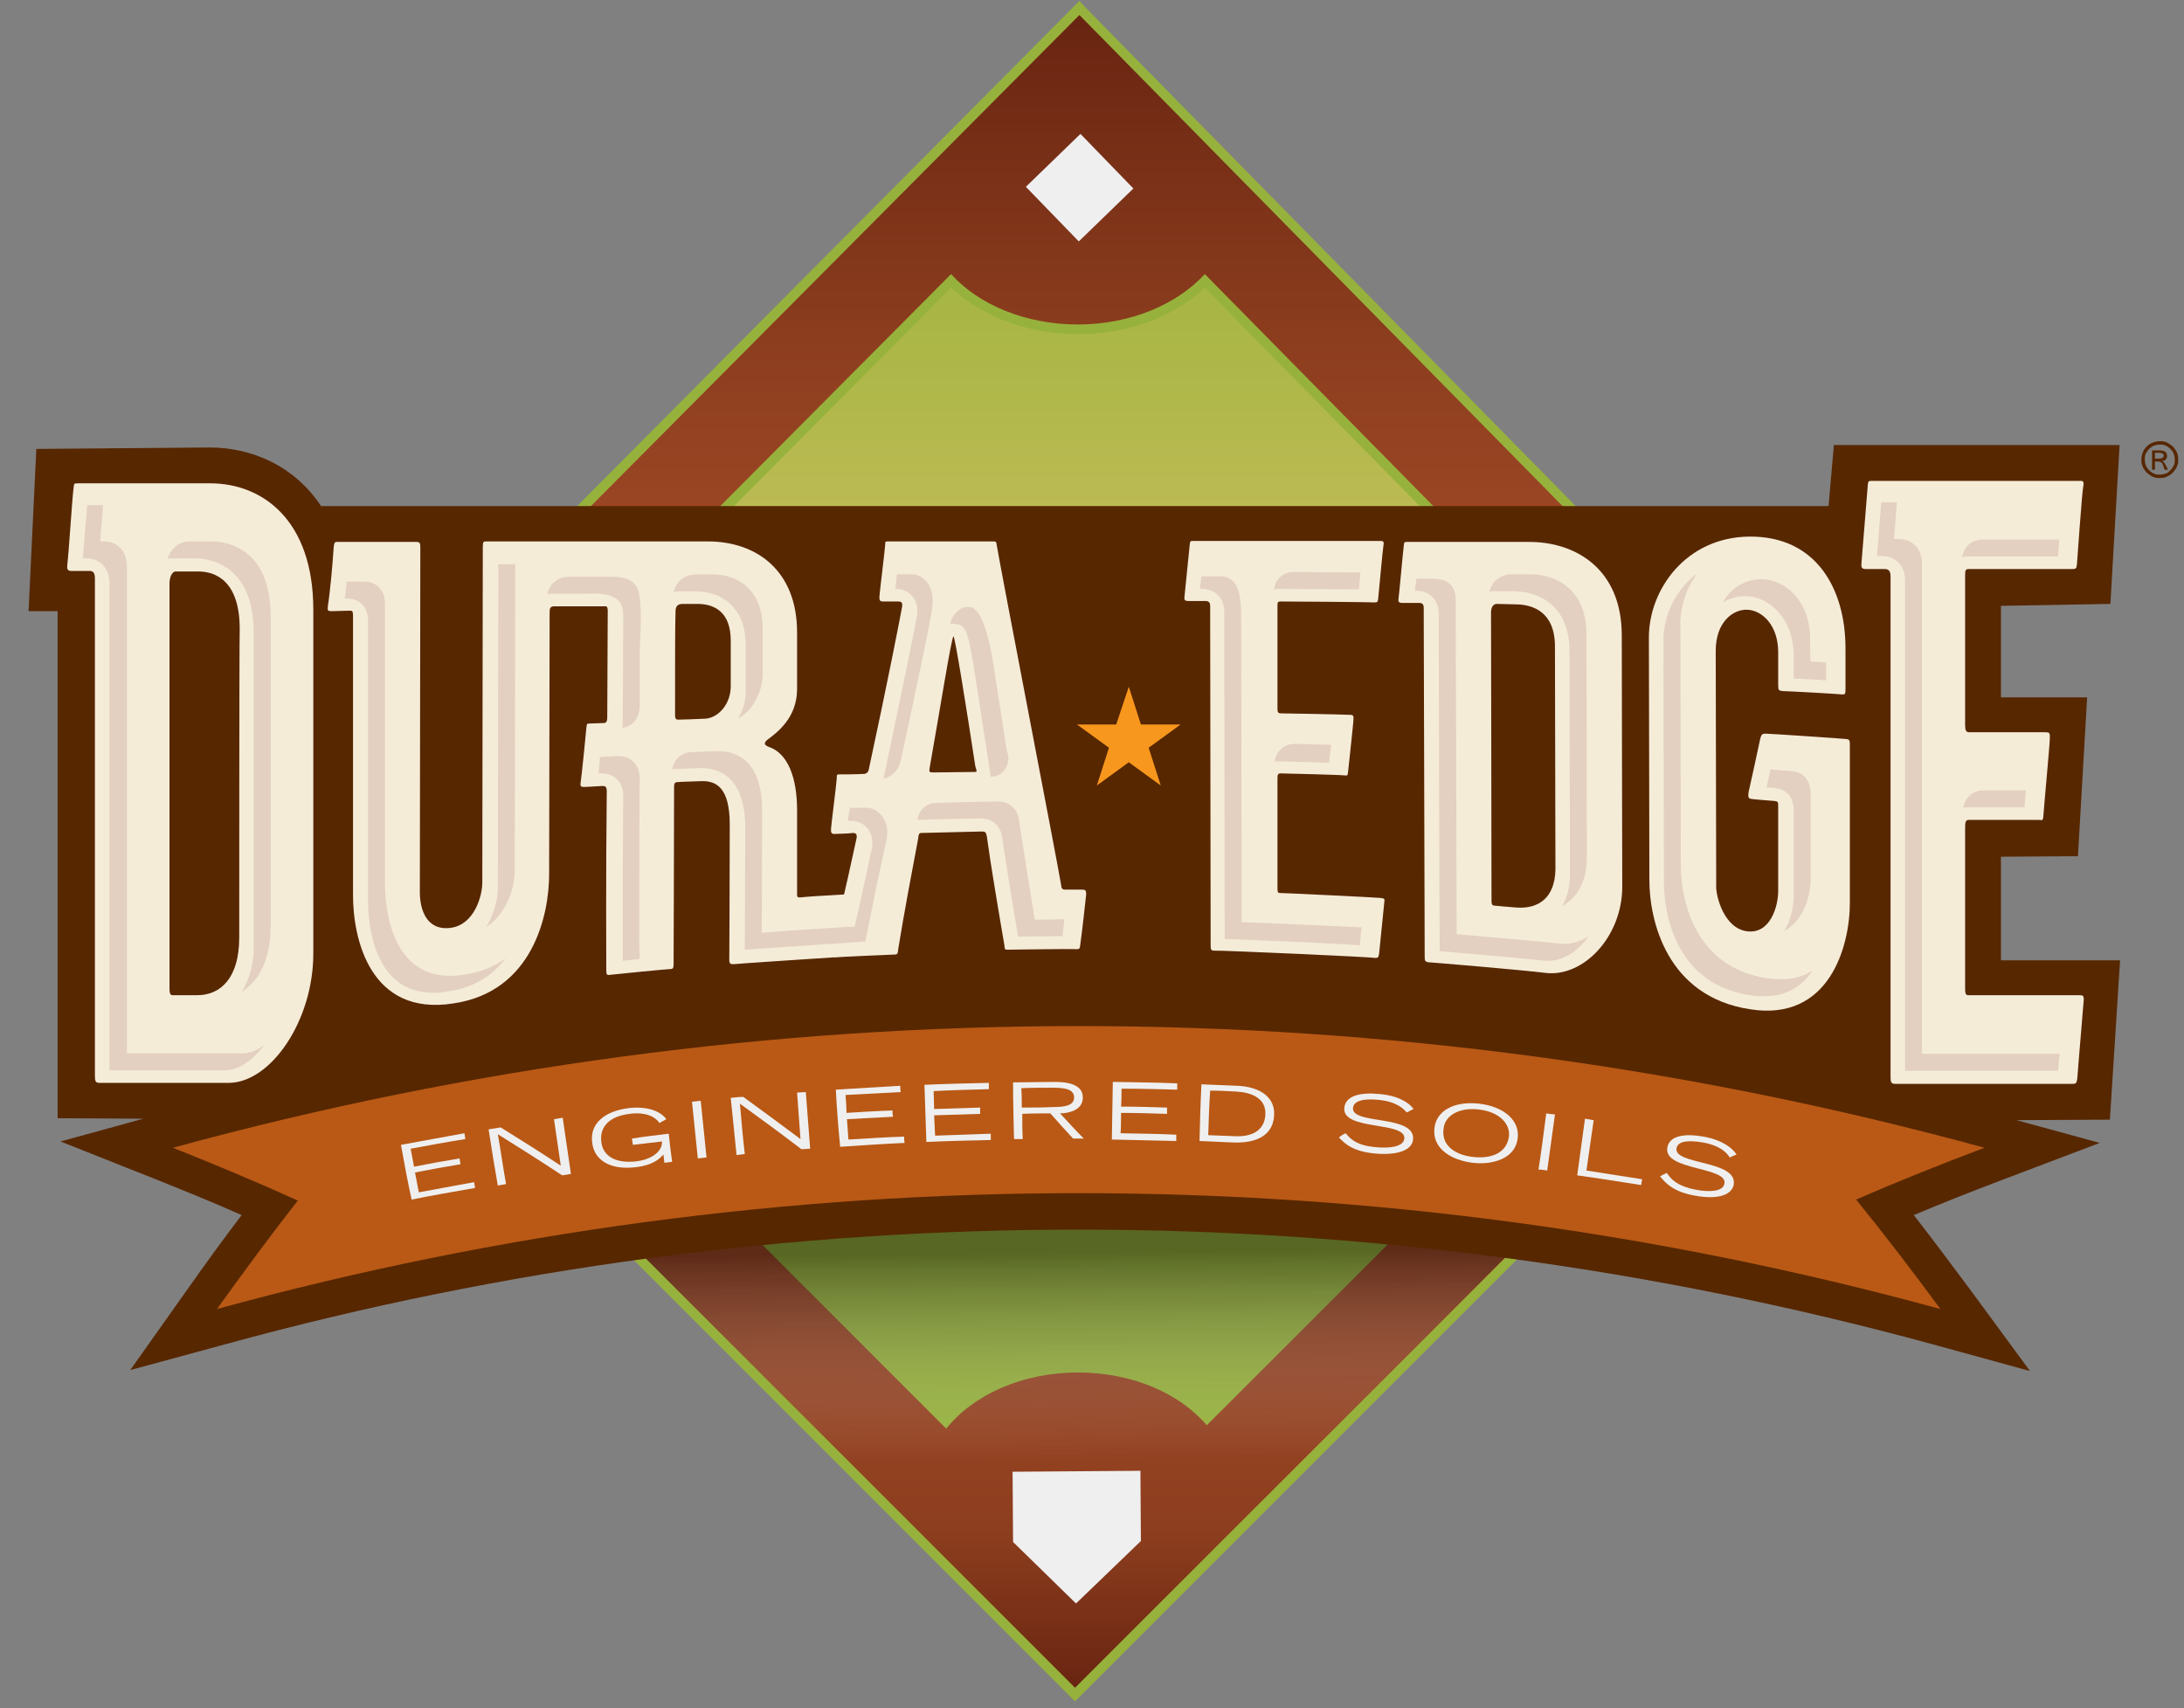 <?xml version="1.0" encoding="utf-8"?>
<!-- Generator: Adobe Illustrator 22.0.1, SVG Export Plug-In . SVG Version: 6.00 Build 0)  -->
<svg version="1.1" id="Layer_1" xmlns="http://www.w3.org/2000/svg" xmlns:xlink="http://www.w3.org/1999/xlink" x="0px" y="0px"
	 viewBox="0 0 451 352.7" style="enable-background:new 0 0 451 352.7;" xml:space="preserve">
<rect x="0" y="0" width="451" height="352.7" fill="#808080" stroke="none"/>
<style type="text/css">
	.Arched_x0020_Green{fill:url(#SVGID_1_);stroke:#FFFFFF;stroke-width:0.25;stroke-miterlimit:1;}
	.st0{fill:url(#SVGID_2_);}
	.st1{fill:url(#SVGID_3_);}
	.st2{fill:#97B23C;}
	.st3{fill:#EFEFF0;}
	.st4{opacity:0.42;fill:url(#SVGID_4_);}
	.st5{fill:#572700;}
	.st6{fill:#B95915;}
	.st7{fill:#F5ECD8;}
	.st8{fill:#E3D0C0;}
	.st9{fill:#F8971D;}
</style>
<linearGradient id="SVGID_1_" gradientUnits="userSpaceOnUse" x1="-65.873" y1="450.437" x2="-65.166" y2="449.729">
	<stop  offset="0" style="stop-color:#20AC4B"/>
	<stop  offset="0.983" style="stop-color:#19361A"/>
</linearGradient>
<linearGradient id="SVGID_2_" gradientUnits="userSpaceOnUse" x1="221.457" y1="9.262" x2="221.457" y2="241.069">
	<stop  offset="0" style="stop-color:#97B23C"/>
	<stop  offset="0.126" style="stop-color:#9EB43F"/>
	<stop  offset="0.322" style="stop-color:#B1B84B"/>
	<stop  offset="0.423" style="stop-color:#BDBB54"/>
	<stop  offset="0.51" style="stop-color:#B6B94E"/>
	<stop  offset="0.816" style="stop-color:#9FB43F"/>
	<stop  offset="1" style="stop-color:#97B23C"/>
</linearGradient>
<polygon class="st0" points="68.5,177.4 222.3,22.7 374.5,177.4 221.5,330.4 "/>
<g>
	<linearGradient id="SVGID_3_" gradientUnits="userSpaceOnUse" x1="221.964" y1="1.645" x2="221.964" y2="349.888">
		<stop  offset="0" style="stop-color:#682411"/>
		<stop  offset="0.203" style="stop-color:#8D3E1E"/>
		<stop  offset="0.534" style="stop-color:#BB5835"/>
		<stop  offset="0.902" style="stop-color:#8D3E1E"/>
		<stop  offset="0.999" style="stop-color:#682411"/>
		<stop  offset="1" style="stop-color:#682411"/>
	</linearGradient>
	<path class="st1" d="M48.8,176.7l174.1-175l172.3,175.1L222,349.9L48.8,176.7z M195.4,293.6c6.1-7,16.2-11.1,27.3-11.1
		c10.6,0,20.5,3.9,26.7,10.4l116.3-116.3L248.9,58c-6.2,6.3-15.9,10-26.2,10c-10.3,0-20.1-3.7-26.2-10l-118,118.6L195.4,293.6z"/>
	<path class="st2" d="M222.9,3.1l170.9,173.7L222,348.5L50.2,176.7L222.9,3.1 M222.6,67c-10.9,0-20.5-4.1-26.2-10.4L77,176.6
		l118.4,118.4c5.5-6.9,15.6-11.6,27.2-11.6c11.2,0,21,4.3,26.6,10.9L367,176.6L248.8,56.6C243.1,62.8,233.5,67,222.6,67 M222.9,0.2
		l-1.4,1.4L48.8,175.3l-1.4,1.4l1.4,1.4l171.8,171.8l1.4,1.4l1.4-1.4l171.7-171.7l1.4-1.4l-1.4-1.4L224.3,1.7L222.9,0.2L222.9,0.2z
		 M222.6,69c10.2,0,19.8-3.5,26.2-9.6l115.3,117.2L249.3,291.5c-6.4-6.3-16.1-10-26.7-10c-11,0-21,3.9-27.3,10.6L79.9,176.6
		L196.4,59.4C202.8,65.4,212.4,69,222.6,69L222.6,69z"/>
</g>
<polygon class="st3" points="222.2,331.1 209.2,318.4 209.1,303.9 235.5,303.7 235.6,318.2 "/>
<linearGradient id="SVGID_4_" gradientUnits="userSpaceOnUse" x1="223.101" y1="301.546" x2="222.601" y2="246.546">
	<stop  offset="0" style="stop-color:#FFFFFF;stop-opacity:0"/>
	<stop  offset="0.783" style="stop-color:#000000"/>
</linearGradient>
<polygon class="st4" points="222.9,200.7 50.2,176.7 222,348.5 393.7,176.7 "/>
<rect x="215.2" y="31" transform="matrix(0.718 -0.696 0.696 0.718 35.756 166.097)" class="st3" width="15.7" height="15.7"/>
<path class="st5" d="M435.8,124.7l1.9-32.8h-59l-1.1,12.6H66.3c-5.5-8.3-14.3-12.1-23-12.1L7.5,92.7l-1.6,33.5h6v104.7l17.7,0.1
	l-17.1,4.7l20.4,8.1c5.7,2.3,11.4,4.6,17,7.1c-3.8,5-7.5,10.1-11.1,15.2l-11.9,16.8l19.9-5.4c57.3-15.7,116.6-23.6,176-23.6
	c59.5,0,118.7,8,176,23.6l20.4,5.6l-12.5-17c-3.8-5.1-7.6-10.2-11.5-15.2c5.7-2.4,11.5-4.7,17.3-6.9l21.1-8l-17.2-4.7l19.3-0.1
	l2.1-32.9h-24.6v-21.4l15.9-0.1l1.9-32.8h-17.8l0-18.9L435.8,124.7z"/>
<path class="st6" d="M383.3,247.7c6,7.4,11.8,15,17.4,22.6c-116.5-31.9-239.4-31.9-355.9,0c5.4-7.5,10.9-15,16.7-22.4
	c-8.4-3.8-17-7.4-25.8-10.9c122.5-33.5,251.7-33.5,374.1,0C400.8,240.4,392,243.9,383.3,247.7z"/>
<g>
	<path class="st7" d="M223.5,183.7c-0.6,0-2.7,0-3.5,0c-0.8,0-0.8-0.4-0.9-1.1c-0.9-5.4-12.6-65.8-13.3-70.2
		c-0.1-0.6-0.1-0.6-0.9-0.6c-0.9,0-20.6,0-21.4,0c-0.7,0-0.7,0-0.7,0.6c0,0.6-1.2,10.3-1.2,10.8c0,0.6,0,1,0.7,1c0.8,0,2.7,0,3.2,0
		c0.6,0,0.9,0.2,0.8,1c-0.4,2.3-3.1,16.1-6.9,33.7c-0.1,0.6-0.6,0.9-0.9,0.9c-1.7,0.1-4.2,0.1-5,0.1c-0.7,0-0.7,0-0.7,0.7
		c0,0.7-1.2,10.1-1.2,10.6c0,0.6,0,1,0.7,1c0.8,0,3.2-0.1,3.8-0.2c0.6,0,0.9,0.2,0.8,1c-0.5,2.2-1.5,7-2.6,11.7
		c-3.7,0.2-8.5,0.5-8.9,0.6c-0.6,0-0.8,0.1-0.8-0.7c0-0.4,0-4.7,0-17.3c0-6.7-1.9-11.8-5.9-13.1c-0.9-0.4-1-0.7-0.3-1.4
		c2.2-1.6,6.1-4.6,6.2-10.3c0-3,0-7.1,0-11.9c0-12.9-8.5-18.8-18.4-18.8c-0.8,0-23.3,0-24.1,0c-0.1,0-0.3,0-0.3,0c-8,0-21,0-21.4,0
		c-0.5,0-0.7,0-0.7,1.1c0,1-0.1,67.6-0.1,69.3c0,2.9-1.7,8.8-6.6,9.4c-5,0.6-6.3-3.9-6.3-7.4c0-1,0.1-70.2,0.1-71.2
		c0-0.8-0.1-1.1-0.8-1.1c-0.7,0-15.7,0-16.3,0c-0.5,0-0.7,0-0.8,1.2c-0.2,3.2-0.7,8.9-1.2,12.1c-0.1,0.9,0,1,0.8,1
		c0.9,0,2.8-0.1,3.7-0.1c0.5,0,0.7,0,0.7,1c0,3.8,0,54.2,0,57.8c0,8.9,3.5,25,20.7,22.3c16.5-2.4,19.8-18.4,19.8-26.7
		c0-7.5,0.1-53.3,0.1-54.1c0-0.7,0.1-1.2,0.9-1.2c0.6,0,7.6,0,10.8,0c0.2,0.1,0.3,0.4,0.3,0.9c0,0.3-0.1,20.8-0.1,22.1
		c0,1.2-0.6,1.1-0.9,1.1c-0.3,0-1.8,0.1-2.7,0.1c-0.6,0-0.6,0-0.7,0.8c-0.1,1.1-1,10.3-1.2,11.4c-0.1,0.7,0,0.9,0.7,0.9
		c0.8,0,3.2-0.2,3.8-0.2c0.7,0,0.9,0.2,0.9,1.2c-0.2,16.5-0.1,36.4-0.1,36.8c0,0.9,0.1,1.1,0.7,1c0.8-0.1,11.9-1.2,12.5-1.2
		c0.5,0,0.7-0.1,0.7-1c0-0.9,0.1-24.5,0.1-36.4c0-0.7,0-1.2,0.7-1.2c1-0.1,2.7-0.1,4.9-0.2c3.1-0.1,5.9,1.3,5.9,9
		c0,12.4-0.1,27-0.1,27.8c0,0.9,0.2,1,0.9,1c0.5-0.1,13-0.9,20.4-1.4c0.1,0,0.3,0,0.5,0c0.6-0.1,11.6-0.6,12.4-0.6
		c0.6,0,0.6-0.3,0.7-1.2c1.2-7.4,3-16.9,4.1-22.7c0.1-1,0.2-1.2,0.7-1.2c0.6,0,11.7-0.3,12.3-0.3c0.8,0,1,0,1.2,1.1
		c0.8,5.9,2.5,15.9,3.6,22.3c0.1,1,0.1,1,0.7,1c0.6,0,13.5-0.2,14.2-0.1c0.7,0,0.7-0.2,0.8-1.1c0.3-2,1-8.3,1.2-10.2
		C224.3,183.8,224.1,183.7,223.5,183.7z M150.9,141.7c0,3.8-2.7,6.6-5.3,6.7c-2.4,0.1-4.7,0.2-5.6,0.2c-0.5,0-0.6-0.4-0.6-0.9
		c0-12.1,0-18.6,0.1-21.4c0-1.1,0.4-1.6,1.5-1.6c0.8,0,2.4,0,3,0c3.8,0,6.9,1.9,6.9,7.6C150.9,134.1,150.9,139.1,150.9,141.7z
		 M201.2,159.4c-0.7,0-7.8,0.1-8.5,0.1c-0.8,0-0.9-0.1-0.7-1.1c2-11.2,4.5-27,4.9-27c0.3,0,2.8,15.6,4.5,26.8
		C201.7,159.3,201.9,159.4,201.2,159.4z"/>
	<path class="st7" d="M284.9,185.4c-0.9-0.1-19.6-1-20.4-1c-0.5,0-0.7,0-0.7-0.9c0-0.9,0-21.9,0-22.7c0-0.9,0.1-1.1,0.7-1.1
		c0.8,0,12.4,0.3,13,0.4c0.7,0,0.8,0.3,0.9-0.9c0.1-1.2,1.1-9.9,1.1-10.8c0-0.6,0-0.8-0.9-0.8c-2.3-0.1-13.3-0.3-14.1-0.3
		c-0.6,0-0.7-0.3-0.7-1c0-0.9,0-20.4,0-21.2c0-0.8,0.1-0.9,0.7-0.9c0.8,0,18.3,0.1,19.2,0.2c0.8,0,0.8-0.1,0.9-0.8
		c0.1-0.8,0.9-9.9,1.1-11.1c0.2-0.9-0.4-0.8-0.9-0.8c-0.6,0-37.5,0-38.3,0c-0.7,0-0.7,0-0.8,0.6c-0.1,0.8-1,10-1.1,10.9
		c-0.1,0.6,0,0.9,0.8,0.9c0.8,0,3,0,3.5,0c0.7,0,1,0.3,1,1c0,0.3,0.1,69.8,0.1,70.2c0,0.8,0.1,1,0.8,1c0.8-0.1,32.5,1.3,33.1,1.5
		c0.6,0,0.8,0,0.9-1c0.1-1.1,1-9.9,1.1-10.9C285.9,185.5,285.7,185.5,284.9,185.4z"/>
	<path class="st7" d="M315.5,111.9c-0.9,0-24.1,0-24.8,0c-0.7,0-0.7,0-0.8,0.6c-0.2,1.6-0.9,9.5-1.1,11.1c-0.1,0.6,0,0.9,0.8,0.9
		c0.8,0,2.9,0,3.5,0c0.6,0,0.9,0.3,0.9,1c0,0.9,0.2,71.2,0.2,72.1c0,0.8,0.1,1,0.8,1.1c0.4,0,19.5,1.6,24.2,2.2
		c7.9,0.9,15.8-7.6,15.8-17.8c0-5-0.1-41.9-0.1-52.1C334.8,117.4,325.3,111.8,315.5,111.9z M313.2,187.4c-2.4-0.2-3.8-0.3-4.6-0.4
		c-0.5,0-0.6-0.4-0.6-1c0-12.1-0.1-56.8-0.1-59.6c0-0.7,0.3-1.7,1.2-1.7c1.2,0,3,0.1,4.2,0.1c3.2,0.1,7.8,1.5,7.8,8.7
		c0,1.9,0.1,43.4,0.1,46C321.1,185.5,317.6,187.7,313.2,187.4z"/>
	<path class="st7" d="M381.2,152.6c-0.7-0.1-15.7-1.1-16.4-1.1c-0.7,0-1-0.1-1.3,1c-0.7,3.3-1.7,7.9-2.4,11c-0.2,1.3,0,1.4,0.8,1.5
		c0.8,0.1,2.2,0.2,4.6,0.4c0.7,0.1,0.7,0.2,0.7,1.2c0,8,0,17.2,0,17.4c0,3.1-1.6,8.9-6.4,8.3c-4.8-0.6-6.4-7.2-6.4-9.1
		c0-1-0.1-48-0.1-48.8c0-6,3.6-8.6,6.5-8.5c3,0.1,6.4,3.1,6.4,8.8c0,0.3,0,1.3,0,6.8c0,1,0.1,1.1,0.9,1.2c0.9,0,11.8,0.6,12.4,0.7
		c0.5,0,0.6-0.1,0.6-1.1c0-1.9,0-4.4,0-8.4c0-12.4-6.1-23.2-19.8-23.1c-13.2,0.1-20.8,11-20.8,20.8c0,1,0.1,49.4,0.1,50.1
		c0,8.4,3.6,24.1,20.8,26.7c16.3,2.6,20.6-12.9,20.6-22c0-1.8,0-27.8,0-32.2C382,152.8,382,152.7,381.2,152.6z"/>
	<path class="st7" d="M43.4,99.8c-1,0-26.6,0-27.3,0c-0.8,0-0.8,0-0.9,0.9c-0.3,2.2-1,13.5-1.3,15.9c-0.1,0.9,0,1.3,0.9,1.3
		c0.9,0,3.2,0,3.8,0c0.6,0,1,0.4,1,1.5c0,1.3,0,101.4,0,102.7c0,1.1,0.1,1.5,0.9,1.5c0.4,0,21.5,0,26.7,0c8.7,0,17.5-12.8,17.5-26.7
		c0-6.9,0-57.1,0-71C64.7,107.4,54.2,99.8,43.4,99.8z M49.4,193.6c0,8.3-3.8,11.9-8.7,11.9c-2.7,0-4.2,0-5.1,0
		c-0.5,0-0.6-0.6-0.6-1.3c0-17.1,0-79.9,0-83.8c0-0.9,0.4-2.4,1.3-2.4c1.3,0,3.3,0,4.6,0c3.6,0,8.6,1.9,8.6,11.9
		C49.4,132.4,49.4,190.1,49.4,193.6z"/>
	<path class="st7" d="M429.2,205.5c-1,0-21.7,0-22.6,0c-0.5,0-0.8,0-0.8-1.3c0-1.3,0-32.1,0-33.2c0-1.3,0.1-1.7,0.8-1.7
		c0.9,0,13.8,0,14.4,0c0.8,0,0.9,0.4,1-1.3c0.1-1.7,1.3-14.4,1.3-15.7c0-0.9,0-1.1-1-1.1c-2.6,0-14.8,0-15.7,0
		c-0.6,0-0.8-0.4-0.8-1.5c0-1.3,0-29.8,0-30.9c0-1.1,0.1-1.3,0.8-1.3c0.9,0,20.3,0,21.3,0c0.9,0,0.9-0.2,1-1.1
		c0.1-1.1,1-14.4,1.3-16c0.3-1.3-0.4-1.1-1-1.1c-0.6,0-41.7,0-42.6,0c-0.8,0-0.8,0-0.9,0.9c-0.1,1.1-1.2,14.7-1.3,16
		c-0.1,0.9,0,1.3,0.9,1.3c0.9,0,3.3,0,3.9,0c0.8,0,1.2,0.4,1.2,1.5c0,0.4,0,102.7,0,103.3c0,1.1,0.1,1.5,0.9,1.5c0.9,0,36,0,36.7,0
		c0.6,0,0.9,0,1-1.5c0.1-1.7,1.2-14.4,1.3-15.9C430.3,205.5,430.1,205.5,429.2,205.5z"/>
</g>
<g>
	<g>
		<path class="st8" d="M152.4,148.4c3-1.7,5-5.2,5.1-9.2c0-2.6,0-7.6,0-9.4c0-3.6-1-6.4-3-8.4c-1.8-1.8-4.4-2.8-7.4-2.8l-0.2,0
			c-0.3,0-0.9,0-1.4,0c-0.6,0-1.2,0-1.6,0c-2.5,0-4.3,1.4-4.8,3.7c0.4-0.1,0.9-0.2,1.3-0.2c0.4,0,1,0,1.6,0c0.6,0,1.1,0,1.4,0l0.2,0
			c3,0,5.6,1,7.4,2.8c2,2,3,4.8,3,8.4c0,1.8,0,6.8,0,9.4C154,144.8,153.4,146.7,152.4,148.4z"/>
		<path class="st8" d="M106.3,179.8c0-1.4,0.1-46.7,0.1-63.3c-1.7,0-3.1,0-3.5,0c0,12.2-0.1,65.3-0.1,66.8c0,2.5-0.8,5.5-2.4,8.1
			C104.4,188.9,106.3,183.6,106.3,179.8z"/>
		<path class="st8" d="M182.5,160.6c0,0.1,0,0.1-0.1,0.2c1.8-0.4,3.2-1.8,3.6-3.7c3.6-16.7,6.2-29,6.5-31.6c0.7-4.9-2.2-6.9-4.1-6.9
			c-0.6,0-3.2,0-3.2,0s-0.2,2.3-0.3,3c0,0,0,0,0.1,0c1.8,0,2.9,0.9,3.4,1.5c0.5,0.6,1.2,1.8,1,3.7C189,129.4,186,143.9,182.5,160.6z
			"/>
		<path class="st8" d="M207.5,158.9c1.1-1.5,0.7-3.1,0.5-3.6c0-0.1,0-0.2-0.1-0.3c-0.9-5.8-1.9-12.3-2.7-17.5
			c-1.8-11.3-4-12.2-5.3-12.2c-1.3,0-3,1-3.7,3.5c0.1,0,0.2,0,0.2,0c3.3,0,3.4,0.9,5.2,12.2c0.8,5.2,2.9,18.7,3,19.4
			C206,160.3,206.9,159.8,207.5,158.9z"/>
		<path class="st8" d="M96.1,201.2c-1.1,0.2-2.1,0.3-3.1,0.3c-12.5,0-13.5-14.6-13.5-19l0-57.8c0-3.6-2.6-4.6-4.1-4.6
			c-0.1,0-0.7,0-0.7,0l-3.1,0c0,0-0.1,1.1-0.4,3.5c0.2,0,0.6,0,0.7,0c1.5,0,4.1,1,4.1,4.6l0,57.8c0,4.5,1,19,13.5,19
			c1,0,2-0.1,3.1-0.3c5.6-0.8,9.3-3.5,11.8-6.8C102.2,199.5,99.5,200.7,96.1,201.2z"/>
		<path class="st8" d="M213.7,189.9c-0.2-1.4-0.5-2.8-0.7-4.3c-0.9-5.5-1.9-11.7-2.5-15.8c-0.4-3.9-3.3-4.3-4.5-4.3l-0.2,0
			c-0.8,0-11,0.2-12.4,0.3c-1.3,0-3.4,0.6-4,3.5c0.2,0,0.4,0,0.5,0c1.3-0.1,11.5-0.3,12.4-0.3l0.2,0c1.2,0,4.1,0.4,4.5,4.3
			c0.6,4.1,1.6,10.3,2.5,15.8c0.3,1.5,0.5,3,0.7,4.3c2.7,0,6.7-0.1,9.2-0.1c0.1-1,0.3-2.3,0.4-3.5
			C217.7,189.9,215.4,189.9,213.7,189.9z"/>
		<path class="st8" d="M179.1,166.8l-3.6,0c0,0-0.4,2.1-0.4,2.7c0.2,0,0.6,0,0.6,0c1.8,0,2.9,0.9,3.4,1.5c0.5,0.6,1.2,1.8,1,3.7
			l0,0.1l0,0.1c-0.4,1.9-2.4,11.2-3.6,16.4c-0.3,0-0.5,0.1-1,0.1l-0.2,0l-0.5,0c-3.4,0.2-12.6,0.8-17.5,1.2l0.1-24.9
			c0-4.8-1-8.2-3.1-10.3c-1.5-1.5-3.5-2.3-6-2.3c-0.2,0-0.4,0-0.6,0c-1.9,0.1-4.9,0.2-4.9,0.2c-0.6,0-3.4,0.3-4,3.6
			c0.2,0,0.4-0.1,0.5-0.1c0,0,2.9-0.1,4.9-0.2c0.2,0,0.4,0,0.6,0c2.4,0,4.5,0.8,6,2.3c2.1,2.1,3.1,5.5,3.1,10.3l-0.1,24.9
			c4.9-0.3,14.1-1,17.5-1.2l0.5,0l0.2,0c1.5-0.1,3.5-0.3,6.7-0.5l2.4-11.9c1-4.5,2-9.2,2-9.2C183.9,169.1,181,166.8,179.1,166.8z"/>
		<path class="st8" d="M126.9,123.4c1.1,0.6,1.8,1.7,1.8,3.7c0,0.3-0.1,22.1-0.1,22.1c0,0.4,0,0.8-0.1,1.1c2.2-0.3,3.6-2.1,3.6-4.6
			c0-3.3,0-6.6,0-9.9c0-4.2,0.6-8.9-0.1-13.1c-0.7-3.8-4.2-3.6-7.3-3.6c-2.4,0-4.9,0-7.3,0c-1.9,0-3.9,1.2-4.4,3.6
			c0.3-0.1,0.6-0.1,0.9-0.1c2.3,0,4.7,0,7,0C123,122.5,125.3,122.5,126.9,123.4z"/>
		<path class="st8" d="M132,194.8c0,0,0-24.8,0.1-33.9c0-0.6,0-2.3-1.3-3.6c-0.6-0.6-1.6-1.2-3.1-1.2c-0.1,0-3.8,0.2-3.8,0.2
			s-0.2,2-0.3,3.4c0.2,0,0.3,0,0.4,0c0.1,0,0.2,0,0.3,0c1.6,0,2.6,0.7,3.1,1.2c1.3,1.3,1.3,3,1.3,3.6c-0.1,9-0.1,21-0.1,33.9
			c2.1-0.2,3.5-0.4,3.5-0.4L132,194.8z"/>
	</g>
	<g>
		<path class="st8" d="M274.5,157.2c0.1-0.9,0.2-2.1,0.4-3.4c-3.2-0.1-6.7-0.2-7.4-0.2l-0.1,0c-1.5,0-2.4,0.6-3,1.2
			c-0.8,0.8-1,1.6-1.2,2.4c0.2,0,0.4,0,0.7,0l0.1,0c1,0,7,0.2,10.5,0.3C274.5,157.3,274.5,157.2,274.5,157.2z"/>
		<path class="st8" d="M280.7,120.7c0.1-0.9,0.2-1.7,0.2-2.5c-5.5,0-13.1-0.1-13.6-0.1c-1.3,0-2.3,0.4-3.1,1.2
			c-0.8,0.8-1,1.7-1.1,2.4c0.2,0,0.5-0.1,0.7-0.1c0.6,0,11.7,0.1,16.8,0.1C280.7,121.4,280.7,121.1,280.7,120.7z"/>
		<path class="st8" d="M256.4,190.4c0-12.6-0.1-63.1-0.1-63.4c0-6.4-1.7-8-4.5-8l-3.7,0c0,0-0.3,2.1-0.3,2.6l0.4,0
			c2.7,0,4.6,1.9,4.6,4.6c0,0.4,0.1,55.1,0.1,67.7c5.9,0.2,20.9,0.8,27.9,1.3c0.1-1.1,0.2-2.4,0.4-3.7
			C273.6,191.1,261.6,190.6,256.4,190.4z"/>
	</g>
	<g>
		<path class="st8" d="M324.6,185.6c2.1-2.1,3.1-5,3.1-8.7c0-1.2-0.1-45-0.1-46c0-8.9-5.9-12.2-11.3-12.3c-0.7,0-1.6,0-2.5,0
			c-0.6,0-1.8,0-1.8,0c-1.2,0-2.3,0.5-3.2,1.3c-0.6,0.6-1,1.4-1.3,2.3c0.3-0.1,0.6-0.1,1-0.1c0,0,1.1,0,1.8,0c0.9,0,1.7,0,2.5,0
			c5.5,0.1,11.3,3.4,11.3,12.3c0,1,0.1,44.8,0.1,46c0,2.6-0.5,4.8-1.6,6.7C323.3,186.7,324,186.2,324.6,185.6z"/>
		<path class="st8" d="M323.3,194.9L323.3,194.9c-0.2,0-0.5,0-0.7,0c-3.2-0.4-16-1.5-21.8-2c0-12.4-0.2-67.8-0.2-68.7
			c0.1-3.5-1.8-4.6-4.5-4.7c-1.1,0-3.6,0-3.6,0s-0.3,1.8-0.3,2.5c0.2,0,0.3,0,0.4,0c2.6,0,4.5,2,4.5,4.6c0,0.8,0.1,57.4,0.2,69.8
			c5.8,0.5,18.6,1.6,21.8,2c0.2,0,0.5,0,0.7,0h0c2.2,0,4.6-1.1,6.6-3.1c0.6-0.6,1.1-1.2,1.6-1.9
			C326.4,194.3,324.8,194.9,323.3,194.9z"/>
	</g>
	<g>
		<path class="st8" d="M365.6,158.9c-0.4,2.1-0.4,1.7-0.8,3.7c0.5,0,1,0.1,1.6,0.1c1.8,0.2,4,1.1,4,4.8l0,17.4c0,2.6-0.7,5.3-2,7.4
			c3.6-2,5.5-6.5,5.5-10.9l0-17.4c0-3.7-2.2-4.6-4-4.8C369.3,159.2,366.3,158.9,365.6,158.9z"/>
		<path class="st8" d="M367.9,202.2L367.9,202.2c-0.9,0-1.9-0.1-3-0.2c-16.9-2.6-17.8-19.7-17.8-23.1c0-0.3-0.1-49.5-0.1-50.1
			c0-3.6,1.2-7.3,3.5-10.4c-4.5,3.3-7,8.7-7,13.9c0,0.5,0.1,49.8,0.1,50.1c0,3.4,0.9,20.6,17.8,23.1c1,0.2,2,0.2,3,0.2h0
			c4.8,0,7.9-2.3,9.9-5.3C372.6,201.5,370.5,202.2,367.9,202.2z"/>
		<path class="st8" d="M373.8,132c0-7.9-5.1-12.3-9.9-12.4l-0.2,0c-2.4,0-4.8,1-6.5,2.8c-0.5,0.5-1,1.2-1.5,2c1.4-0.8,3-1.3,4.6-1.3
			l0.2,0c4.8,0.1,9.9,4.5,9.9,12.4c0,0.2,0,4.6,0,4.6c1.9,0.1,4.6,0.2,6.7,0.4l0-3.7c-1.1-0.1-2.2-0.1-3.2-0.2
			C373.8,136.6,373.8,132.2,373.8,132z"/>
	</g>
	<g>
		<path class="st8" d="M49.9,204.8c3.4-2.1,6-6.4,6-13.7v-63.8c0-14.3-9.3-15.5-12.2-15.5h-4.6c-2.1,0-3.8,1.4-4.5,3.6
			c0.3-0.1,0.7-0.1,1-0.1h4.6c2.9,0,12.2,1.1,12.2,15.5v63.8C52.5,199,51.5,202.3,49.9,204.8z"/>
		<path class="st8" d="M50.2,217.5h-24V116.9c0-3.5-2.4-5.1-4.6-5.1h-0.9c0.1-1.4,0.2-3.2,0.4-5.1c0.1-0.8,0.1-1.6,0.2-2.4H18
			c-0.1,1.6-0.3,3.9-0.5,5.9c-0.1,1.8-0.3,3.6-0.4,5.1h0.9c2.2,0,4.6,1.6,4.6,5.1V221h24c2.6,0,5.5-2,8-5.2
			C53.2,216.8,51.6,217.5,50.2,217.5z"/>
	</g>
	<g>
		<path class="st8" d="M425.2,111.9c0-0.2,0-0.4,0-0.5l-15.7,0c-0.9,0-3.7,0.3-4.3,3.6c0.3,0,0.6-0.1,0.8-0.1l19,0
			C425.1,113.9,425.1,112.9,425.2,111.9z"/>
		<path class="st8" d="M418.2,165.1c0-0.6,0.1-1.2,0.2-1.9h-8.8c-0.9,0-3.5,0.3-4.2,3.6c0.3,0,0.5-0.1,0.7-0.1h12
			C418.1,166.2,418.1,165.7,418.2,165.1z"/>
		<path class="st8" d="M396.9,217.6V116.4c0-3.5-2.4-5.1-4.8-5.1h-1c0.1-0.8,0.4-4.6,0.6-7.6h-3.2c-0.2,1.9-0.8,9.9-0.9,11.1h1
			c2.4,0,4.8,1.6,4.8,5.1v101.2H425c0.1-1,0.2-2.2,0.3-3.5H396.9z"/>
	</g>
</g>
<polygon class="st9" points="235.6,149.6 233.1,141.8 230.5,149.6 222.4,149.6 229,154.4 226.5,162.2 233.1,157.4 239.7,162.2 
	237.2,154.4 243.8,149.6 "/>
<g>
	<g>
		<path class="st3" d="M82.8,236.4c4.4-0.8,8.7-1.6,13.1-2.4c0.1,0.4,0.1,0.8,0.2,1.2c-3.8,0.6-7.5,1.3-11.3,2
			c0.2,1.2,0.5,2.5,0.7,3.7c3.1-0.6,6.3-1.2,9.4-1.7c0.1,0.4,0.1,0.8,0.2,1.2c-3.1,0.5-6.3,1.1-9.4,1.7c0.3,1.4,0.5,2.8,0.8,4.1
			c3.8-0.7,7.6-1.4,11.4-2.1c0.1,0.4,0.1,0.8,0.2,1.2c-4.4,0.8-8.8,1.5-13.1,2.4C84.2,244.1,83.5,240.3,82.8,236.4z"/>
		<path class="st3" d="M100.9,233.2c0.8-0.1,1.7-0.3,2.5-0.4c4.2,2.6,8.3,5.2,12.4,7.9c-0.5-3.2-0.9-6.4-1.4-9.6
			c0.6-0.1,1.2-0.2,1.8-0.3c0.6,3.9,1.1,7.7,1.7,11.6c-0.6,0.1-1.2,0.2-1.8,0.3c-4.4-2.9-8.8-5.7-13.3-8.5c0.6,3.4,1.1,6.9,1.7,10.3
			c-0.6,0.1-1.1,0.2-1.7,0.3C102.1,240.9,101.5,237.1,100.9,233.2z"/>
		<path class="st3" d="M138.1,234.1c0.2,1.9,0.4,3.8,0.7,5.8c-0.5,0.1-1,0.1-1.6,0.2c-0.1-0.6-0.1-1.1-0.2-1.7
			c-0.9,1-2.3,2.2-5.6,2.6c-5.6,0.7-8.7-1.6-9.1-5c-0.6-4,2.6-6.6,7.6-7.2c3.5-0.4,6.4,0.5,7.7,2.3c-0.5,0.3-1,0.5-1.4,0.8
			c-1.4-2-4.2-2.2-6.2-1.9c-4.2,0.5-6.3,2.7-5.8,6c0.4,2.7,2.9,4.3,7.2,3.8c2.6-0.3,5.4-1.7,5.3-4.1c-2,0.2-4,0.5-6,0.7
			c-0.1-0.4-0.1-0.8-0.2-1.3C133,234.7,135.5,234.4,138.1,234.1z"/>
		<path class="st3" d="M142.9,227.5c0.6-0.1,1.2-0.1,1.8-0.2c0.4,3.9,0.8,7.8,1.2,11.7c-0.6,0.1-1.2,0.1-1.8,0.2
			C143.7,235.3,143.3,231.4,142.9,227.5z"/>
		<path class="st3" d="M150.9,226.7c0.9-0.1,1.7-0.2,2.6-0.2c4,2.9,7.9,5.8,11.8,8.7c-0.2-3.2-0.5-6.4-0.7-9.6
			c0.6,0,1.2-0.1,1.8-0.1c0.3,3.9,0.6,7.8,0.9,11.7c-0.6,0-1.2,0.1-1.8,0.1c-4.2-3.2-8.4-6.3-12.7-9.4c0.3,3.5,0.6,7,1,10.4
			c-0.6,0.1-1.1,0.1-1.7,0.2C151.7,234.5,151.3,230.6,150.9,226.7z"/>
		<path class="st3" d="M172.6,225c4.4-0.3,8.8-0.5,13.3-0.8c0,0.4,0,0.8,0.1,1.3c-3.8,0.2-7.6,0.4-11.4,0.6c0.1,1.2,0.2,2.5,0.2,3.7
			c3.2-0.2,6.3-0.4,9.5-0.5c0,0.4,0,0.8,0.1,1.3c-3.2,0.2-6.3,0.3-9.5,0.5c0.1,1.4,0.2,2.8,0.3,4.2c3.8-0.2,7.7-0.5,11.5-0.6
			c0,0.4,0,0.8,0.1,1.3c-4.4,0.2-8.9,0.5-13.3,0.8C173.1,232.8,172.8,228.9,172.6,225z"/>
		<path class="st3" d="M190.9,224c4.4-0.2,8.8-0.3,13.3-0.4c0,0.4,0,0.8,0,1.3c-3.8,0.1-7.6,0.2-11.4,0.4c0,1.2,0.1,2.5,0.1,3.7
			c3.2-0.1,6.3-0.2,9.5-0.3c0,0.4,0,0.8,0,1.3c-3.2,0.1-6.3,0.2-9.5,0.3c0.1,1.4,0.1,2.8,0.2,4.2c3.8-0.1,7.7-0.3,11.5-0.4
			c0,0.4,0,0.8,0,1.3c-4.4,0.1-8.9,0.2-13.3,0.4C191.2,231.8,191,227.9,190.9,224z"/>
		<path class="st3" d="M209.2,223.5c2.9,0,5.7-0.1,8.6-0.1c2.4,0,5.9,0.4,5.8,3.3c0,2.5-2.9,3.2-4.7,3.2c1.6,1.7,3.2,3.5,4.9,5.2
			c-0.7,0-1.5,0-2.2,0c-1.6-1.7-3.2-3.5-4.7-5.2c-1.9,0-3.9,0-5.8,0.1c0,1.7,0,3.5,0.1,5.2c-0.6,0-1.2,0-1.8,0
			C209.3,231.3,209.2,227.4,209.2,223.5z M211,228.7c2.1,0,4.2,0,6.3-0.1c2.6,0,4.5-0.3,4.5-2c0-1.7-1.9-2-4.5-2
			c-2.1,0-4.3,0-6.4,0.1C211,226,211,227.4,211,228.7z"/>
		<path class="st3" d="M229.8,223.4c4.4,0.1,8.9,0.1,13.3,0.3c0,0.4,0,0.8,0,1.3c-3.8-0.1-7.6-0.2-11.5-0.2c0,1.2,0,2.5-0.1,3.7
			c3.2,0,6.3,0.1,9.5,0.2c0,0.4,0,0.8,0,1.3c-3.2-0.1-6.3-0.2-9.5-0.2c0,1.4,0,2.8-0.1,4.2c3.9,0.1,7.7,0.1,11.5,0.3
			c0,0.4,0,0.8,0,1.3c-4.4-0.1-8.9-0.2-13.3-0.3C229.7,231.2,229.7,227.3,229.8,223.4z"/>
		<path class="st3" d="M248.1,223.9c2.5,0.1,4.9,0.2,7.4,0.3c4.6,0.2,7.9,2.3,7.6,6.2c-0.3,4.8-4.9,5.7-8.7,5.5
			c-2.2-0.1-4.4-0.2-6.7-0.3C247.8,231.7,247.9,227.8,248.1,223.9z M249.5,234.4c1.7,0.1,3.5,0.1,5.2,0.2c1.5,0.1,6.3,0.2,6.6-4.4
			c0.2-3.4-2.8-4.6-5.9-4.8c-1.8-0.1-3.7-0.2-5.5-0.2C249.7,228.2,249.6,231.3,249.5,234.4z"/>
		<path class="st3" d="M277.9,234c0.8,1,2.1,2.6,6.5,2.9c2.3,0.2,5.4,0,5.6-1.8c0.3-3.6-12.8-1.6-12.4-6.3c0.2-2.5,3.2-3.3,7.2-2.9
			c3.9,0.3,6.2,1.8,7.1,3.1c-0.5,0.2-0.9,0.5-1.4,0.7c-0.6-0.6-1.8-2.2-5.9-2.6c-3-0.3-5.1,0.2-5.2,1.7c-0.3,3.5,12.9,1.3,12.4,6.5
			c-0.2,2-2.7,3.3-7.7,2.9c-4.8-0.4-6.4-2.1-7.6-3.3C276.9,234.5,277.4,234.2,277.9,234z"/>
		<path class="st3" d="M305.5,227.9c5,0.6,8.4,3.4,7.9,7.2c-0.5,4.1-5.1,5.5-9.3,5c-4.2-0.5-8.3-2.8-7.9-7
			C296.5,229.3,300.4,227.3,305.5,227.9z M304.2,238.9c3.6,0.4,6.9-0.7,7.4-4.2c0.3-2.6-1.9-5.1-6.2-5.6c-4.3-0.5-7.1,1.4-7.3,4
			C297.6,236.6,300.6,238.5,304.2,238.9z"/>
		<path class="st3" d="M319.3,229.9c0.6,0.1,1.2,0.2,1.8,0.2c-0.5,3.9-1.1,7.8-1.6,11.6c-0.6-0.1-1.2-0.2-1.8-0.2
			C318.3,237.7,318.8,233.8,319.3,229.9z"/>
		<path class="st3" d="M327.3,231c0.6,0.1,1.2,0.2,1.8,0.3c-0.5,3.5-1,6.9-1.5,10.4c3.8,0.6,7.7,1.2,11.5,1.8
			c-0.1,0.4-0.1,0.8-0.2,1.2c-4.4-0.7-8.8-1.4-13.2-2C326.2,238.8,326.8,234.9,327.3,231z"/>
		<path class="st3" d="M344.2,242.2c0.7,1,1.8,2.7,6.2,3.5c2.2,0.4,5.4,0.5,5.7-1.3c0.7-3.5-12.6-2.7-11.8-7.4
			c0.4-2.5,3.5-3,7.5-2.3c3.9,0.7,6,2.4,6.8,3.7c-0.5,0.2-1,0.4-1.4,0.6c-0.5-0.7-1.6-2.4-5.6-3.1c-3-0.5-5.1-0.3-5.4,1.2
			c-0.6,3.5,12.8,2.4,11.8,7.6c-0.4,1.9-3,3.1-7.9,2.2c-4.7-0.8-6.2-2.7-7.3-4C343.2,242.7,343.7,242.4,344.2,242.2z"/>
	</g>
</g>
<g>
	<g>
		<path class="st5" d="M446,91.1c0.3,0,0.7,0,1,0.1c0.3,0.1,0.6,0.2,0.9,0.4c0.3,0.2,0.5,0.4,0.8,0.6c0.2,0.2,0.4,0.5,0.6,0.8
			c0.2,0.3,0.3,0.6,0.4,0.9c0.1,0.3,0.1,0.6,0.1,1c0,0.3,0,0.7-0.1,1c-0.1,0.3-0.2,0.6-0.4,0.9c-0.2,0.3-0.4,0.5-0.6,0.8
			c-0.2,0.2-0.5,0.4-0.8,0.6c-0.3,0.2-0.6,0.3-0.9,0.4c-0.3,0.1-0.7,0.1-1,0.1s-0.7,0-1-0.1c-0.3-0.1-0.6-0.2-0.9-0.4
			c-0.3-0.2-0.5-0.4-0.8-0.6c-0.2-0.2-0.4-0.5-0.6-0.8c-0.2-0.3-0.3-0.6-0.4-0.9c-0.1-0.3-0.1-0.7-0.1-1c0-0.5,0.1-1,0.3-1.5
			c0.2-0.5,0.5-0.9,0.8-1.2c0.3-0.3,0.7-0.6,1.2-0.8C445,91.2,445.5,91.1,446,91.1z M446,98c0.4,0,0.8-0.1,1.2-0.2s0.7-0.4,1-0.7
			c0.3-0.3,0.5-0.6,0.7-1c0.2-0.4,0.2-0.8,0.2-1.2c0-0.4-0.1-0.8-0.2-1.2c-0.2-0.4-0.4-0.7-0.7-1c-0.3-0.3-0.6-0.5-1-0.7
			c-0.4-0.2-0.8-0.2-1.2-0.2c-0.4,0-0.8,0.1-1.2,0.2c-0.4,0.2-0.7,0.4-1,0.7c-0.3,0.3-0.5,0.6-0.7,1c-0.2,0.4-0.2,0.8-0.2,1.2
			c0,0.4,0.1,0.8,0.2,1.2c0.2,0.4,0.4,0.7,0.7,1c0.3,0.3,0.6,0.5,1,0.7S445.5,98,446,98z M447.7,97h-0.7l-0.3-0.9
			c-0.1-0.3-0.2-0.5-0.4-0.6c-0.2-0.1-0.4-0.2-0.7-0.2H445V97h-0.6v-4h1.5c1.1,0,1.6,0.4,1.6,1.1c0,0.7-0.4,1.1-1.1,1.1
			c0.4,0.1,0.6,0.4,0.8,0.8L447.7,97z M445,94.7h0.8c0.6,0,1-0.2,1-0.6c0-0.4-0.3-0.6-1-0.6H445V94.7z"/>
	</g>
</g>
</svg>
